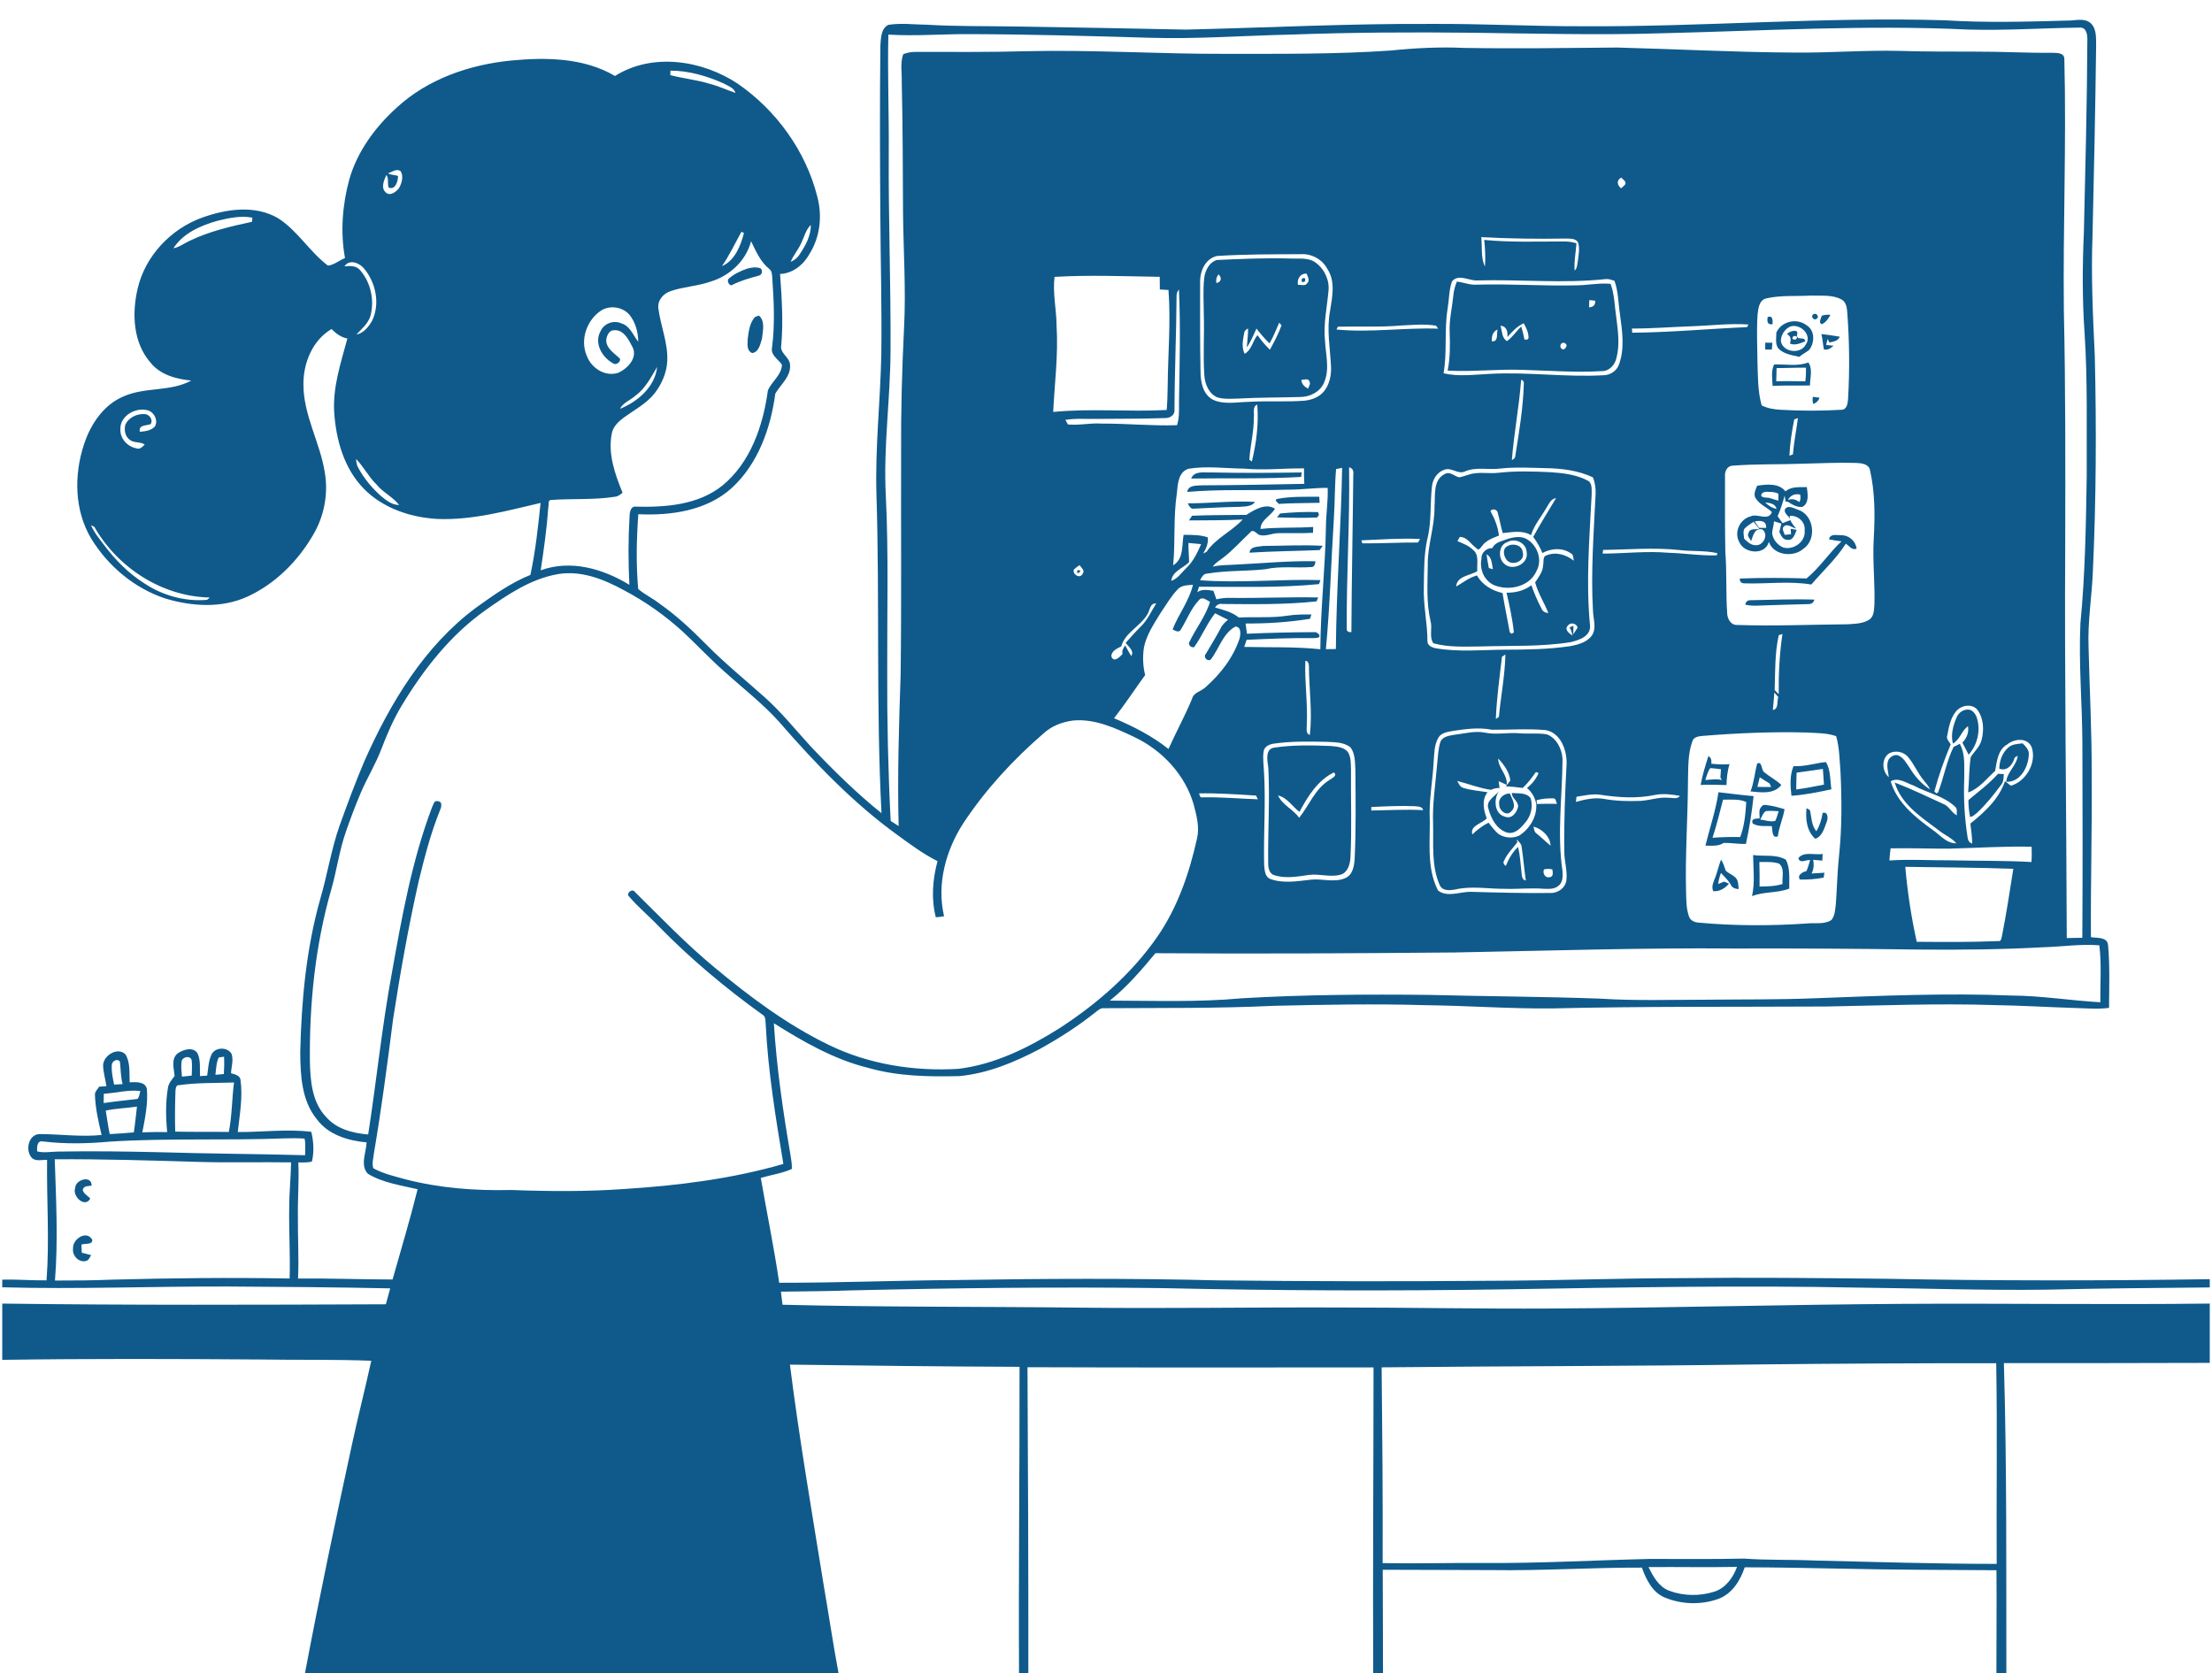 <svg width="349" height="264" viewBox="0 0 349 264" fill="none" xmlns="http://www.w3.org/2000/svg">
<g clip-path="url(#clip0_1320_267831)">
<path d="M249.643 4.14C268.707 4.259 287.747 2.626 306.811 3.198C313.27 3.606 319.743 3.426 326.206 3.245C327.393 3.273 328.804 2.786 329.818 3.62C330.828 4.514 330.692 5.977 330.719 7.198C330.593 17.174 330.382 27.15 330.151 37.122C329.903 43.476 330.212 49.83 330.508 56.176C330.777 67.52 330.722 78.873 330.202 90.21C330.039 94.175 329.369 98.114 329.525 102.094C329.682 108.791 330.049 115.485 330.015 122.185C330.093 130.75 329.838 139.311 329.899 147.872C330.821 148.048 332.413 147.79 332.597 149.059C332.903 152.368 332.767 155.712 332.756 159.035C330.879 159.276 328.991 159.086 327.11 159.041C322.951 158.916 318.798 158.654 314.638 158.592C305.791 158.307 296.944 158.657 288.101 158.817C273.7 158.899 259.295 158.773 244.901 159.12C238.207 159.188 231.524 158.678 224.834 158.606C216.895 158.371 208.95 158.528 201.011 158.708C192.055 159.137 183.086 159.024 174.127 159.086C173.62 159.041 173.25 159.419 172.879 159.694C170.131 161.892 167.158 163.803 164.08 165.504C160.114 167.599 155.859 169.375 151.352 169.8C146.546 169.915 141.652 169.837 136.992 168.504C131.604 167.174 126.757 164.388 122.098 161.46C122.533 168.47 123.55 175.425 124.737 182.344C124.853 183.038 124.962 183.742 124.934 184.452C123.377 185.153 121.659 185.381 120.033 185.864C120.989 191.381 122.128 196.867 122.938 202.408C132.274 202.421 141.604 202.034 150.941 201.976C164.689 201.751 178.443 201.687 192.191 202.03C206.48 202.187 220.769 202.221 235.054 202.095C245.153 202.075 255.241 201.694 265.34 201.677C276.094 201.551 286.849 201.66 297.604 201.779C314.617 202.105 331.634 202.098 348.647 201.843V203.146C340.035 203.228 331.423 203.285 322.814 203.5C312.94 203.626 303.07 203.275 293.196 203.173C274.717 202.796 256.231 203.139 237.752 203.442C219.616 203.724 201.477 203.66 183.345 203.251C167.025 203.047 150.699 203.228 134.383 203.609C130.659 203.748 126.934 203.751 123.21 203.813C123.292 204.496 123.377 205.183 123.462 205.874C139.108 206.265 154.757 206.153 170.403 206.333C184.018 206.493 197.633 206.258 211.249 206.309C222.347 206.313 233.446 206.537 244.547 206.472C263.033 206.374 281.513 205.85 300.002 205.738C316.216 205.636 332.433 205.887 348.647 205.69V215.05C337.818 215.088 326.991 215.088 316.165 215.084C316.641 231.387 316.529 247.696 316.553 264.002H314.985C314.978 258.59 315.043 253.179 314.995 247.767C306.709 247.713 298.42 247.706 290.135 247.512C285.183 247.407 280.227 247.315 275.275 247.305C274.574 249.397 273.302 251.471 271.142 252.281C268.428 253.271 265.295 253.179 262.632 252.063C260.69 251.233 259.724 249.23 259.051 247.356C251.16 247.325 243.275 247.869 235.381 247.744C229.64 247.74 223.902 247.706 218.16 247.693C218.201 253.128 218.174 258.566 218.204 264.002H216.66C216.585 247.924 216.708 231.843 216.711 215.765C198.511 215.758 180.314 215.809 162.114 215.734C162.202 231.822 162.264 247.914 162.247 264.002H160.777C160.696 247.893 160.883 231.781 160.859 215.673C148.784 215.625 136.706 215.489 124.632 215.326C126.104 227.043 128.118 238.686 129.995 250.346C130.781 254.893 131.451 259.464 132.298 264.002H48.12C50.385 251.961 52.929 239.972 55.517 227.996C56.473 223.554 57.606 219.152 58.582 214.714C52.786 214.486 46.98 214.612 41.178 214.516C27.573 214.418 13.964 214.37 0.355 214.571V205.693C20.529 205.959 40.702 205.884 60.878 205.802C61.106 204.966 61.33 204.126 61.565 203.292C53.069 203.115 44.569 203.044 36.072 203C24.165 202.952 12.26 203.455 0.355 203.122V201.921C2.682 201.847 5.012 202.061 7.342 202.027C7.825 195.697 7.345 189.35 7.43 183.014C6.661 182.987 5.77 183.272 5.104 182.782C3.862 181.609 4.485 178.789 6.461 178.949C9.648 178.97 12.831 179.415 16.025 179.089C15.552 177.024 15.052 174.939 14.984 172.813C14.91 172.266 15.399 171.891 15.648 171.466C15.93 171.446 16.498 171.409 16.784 171.388C16.634 170.279 16.284 169.198 16.267 168.072C16.341 166.507 18.573 165.15 19.794 166.364C20.59 167.674 20.379 169.307 20.46 170.776C21.423 170.735 22.92 170.616 23.175 171.844C23.362 174.133 22.896 176.429 22.457 178.67C23.763 178.619 25.069 178.616 26.379 178.629C26.151 176.34 26.113 174.014 26.481 171.742C26.562 170.966 27.096 170.375 27.549 169.79C27.447 168.609 26.94 167.068 28.049 166.201C28.909 165.609 30.433 165.13 31.144 166.167C31.695 167.286 31.501 168.585 31.555 169.796C31.838 169.776 32.402 169.742 32.685 169.725C32.865 168.616 32.879 167.446 33.358 166.415C33.923 165.205 35.865 165.15 36.528 166.276C36.879 167.262 36.501 168.327 36.447 169.341C37.076 169.548 37.929 169.674 37.957 170.5C38.321 173.198 37.81 175.936 37.514 178.623C41.378 178.65 45.263 178.119 49.113 178.589C49.484 180.116 49.579 181.742 49.215 183.279C48.518 183.48 47.783 183.408 47.069 183.422C47.201 186.245 46.96 189.068 47.001 191.891C46.97 195.173 47.174 198.459 47.025 201.745C51.997 201.687 56.967 201.887 61.936 201.891C63.276 197.149 64.701 192.432 65.888 187.65C63.239 187.024 60.415 186.643 58.051 185.218C56.776 183.918 57.779 181.84 57.841 180.259C54.919 179.993 51.786 179.065 49.977 176.592C47.575 173.647 47.399 169.667 47.371 166.038C47.562 157.899 48.303 149.712 50.528 141.851C51.64 138.055 52.242 134.124 53.541 130.382C54.779 126.933 56.048 123.495 57.483 120.124C61.545 110.951 66.932 101.961 75.102 95.886C77.816 93.941 80.571 91.968 83.687 90.713C84.483 86.972 84.898 83.162 85.289 79.359C79.963 80.598 74.585 82.097 69.065 81.89C64.796 81.659 60.385 80.193 57.358 77.067C54.263 73.883 53.011 69.367 52.728 65.04C52.487 61.044 53.786 57.214 54.81 53.414C53.807 53.234 53.011 52.622 52.31 51.918C49.327 53.663 47.858 57.248 47.875 60.598C47.844 65.465 50.484 69.781 51.239 74.506C51.831 77.897 51.154 81.462 49.395 84.417C46.984 88.563 43.409 92.145 39.014 94.152C34.953 96.002 30.253 95.696 26.069 94.434C21.209 92.818 17.049 89.339 14.389 84.982C11.733 80.55 11.651 74.945 13.25 70.132C14.284 66.941 16.352 63.843 19.549 62.526C22.933 61.037 26.899 61.84 30.181 60.047C27.831 59.822 25.307 59.156 23.76 57.237C20.988 54.071 20.794 49.472 21.715 45.551C22.906 40.388 26.957 36.112 31.906 34.333C35.708 32.969 40.242 32.299 43.892 34.442C46.967 36.411 48.844 39.731 51.745 41.911C52.718 41.806 53.528 41.075 54.432 40.718C53.684 36.612 54.018 32.34 55.106 28.327C56.364 23.905 59.191 20.065 62.565 17.007C67.473 12.466 74.072 10.198 80.636 9.551C86.15 9.024 92.122 9.096 97.03 11.987C102.945 8.262 110.836 9.494 116.441 13.232C122.506 17.442 127.132 23.834 128.945 31.014C129.751 34.02 129.41 37.35 127.751 40.013C126.805 41.748 125.118 43.149 123.074 43.228C123.346 46.966 123.591 50.727 123.264 54.472C122.996 55.744 124.574 56.326 124.649 57.527C124.819 59.408 123.173 60.642 122.326 62.105C121.591 67.591 119.591 73.227 115.411 77.04C111.452 80.601 105.84 81.376 100.71 81.138C100.428 85.057 100.34 89.022 100.693 92.934C101.734 93.839 103.03 94.417 104.112 95.288C106.816 97.182 109.22 99.454 111.537 101.801C114.424 104.713 117.605 107.301 120.659 110.029C123.295 112.386 125.509 115.151 127.89 117.757C131.417 121.478 135.077 125.097 139.08 128.311C138.206 111.532 138.808 94.73 138.281 77.945C138.063 70.571 138.907 63.227 139.05 55.863C139.145 48.489 138.934 41.112 138.893 33.738C138.835 24.891 138.801 16.041 138.903 7.194C138.995 6.062 138.972 4.494 140.162 3.922C142.189 3.592 144.254 3.888 146.294 3.902C150.818 4.174 155.349 4.099 159.876 4.177C168.95 4.303 178.025 4.487 187.096 4.671C200.018 4.365 212.932 3.701 225.857 3.773C233.789 3.725 241.711 4.16 249.643 4.14ZM261.925 5.256C252.054 5.558 242.184 5.29 232.316 5.167C222.779 5.058 213.239 5.109 203.708 5.456C196.249 5.616 188.797 6.188 181.335 5.956C171.92 5.681 162.502 5.412 153.083 5.385C148.774 5.354 144.468 5.722 140.162 5.463C140.016 11.708 140.274 17.956 140.223 24.204C140.162 34.531 140.56 44.853 140.505 55.18C140.495 62.891 139.342 70.564 139.764 78.278C140.21 87.468 139.951 96.669 139.982 105.866C139.948 113.757 140.125 121.651 140.526 129.532C140.941 129.801 141.359 130.073 141.784 130.345C141.577 122.396 141.829 114.447 142.097 106.509C142.247 94.954 142.135 83.397 142.172 71.843C142.131 65.139 142.305 58.435 142.638 51.738C142.948 45.745 142.546 39.755 142.478 33.762C142.431 26.837 142.444 19.908 142.274 12.98C142.322 11.504 141.999 9.97 142.509 8.545C143.169 8.3 143.859 8.164 144.563 8.191C150.349 8.184 156.134 8.249 161.92 8.079C172.467 7.83 183.005 8.538 193.552 8.497C202.178 8.487 210.817 8.569 219.429 7.973C223.262 7.579 227.119 7.385 230.973 7.558C239.024 7.698 247.078 7.572 255.129 7.501C264.421 7.735 273.703 8.245 282.999 8.293C288.557 8.368 294.104 7.892 299.662 8.031C303.628 8.154 307.597 8.133 311.563 8.147C315.651 8.126 319.736 8.371 323.825 8.33C324.515 8.361 325.658 8.293 325.702 9.259C326.046 22.514 325.478 35.779 325.627 49.037C325.899 61.282 325.869 73.533 325.842 85.784C325.719 106.529 326.029 127.273 326.086 148.018C326.899 147.997 327.716 147.98 328.539 147.97C328.603 137.78 328.586 127.59 328.549 117.399C328.529 111.042 327.944 104.689 328.24 98.332C328.991 90.652 329.107 82.927 329.233 75.217C329.199 67.629 329.389 60.027 328.889 52.449C328.522 47.132 328.552 41.803 328.79 36.483C329.025 26.388 329.284 16.293 329.335 6.198C329.338 5.47 329.182 4.351 328.233 4.354C322.331 4.426 316.434 4.834 310.532 4.664C294.329 3.895 278.122 4.871 261.925 5.256ZM105.785 11.147C105.778 11.324 105.765 11.677 105.755 11.854C107.809 12.395 109.942 12.592 111.975 13.225C113.373 13.582 114.683 14.198 116.043 14.667C115.795 13.813 114.839 13.558 114.152 13.157C111.53 11.983 108.676 11.15 105.785 11.147ZM61.221 27.337C61.698 27.653 62.286 27.578 62.806 27.769C62.796 28.575 62.392 30.041 61.317 29.595C61.092 28.946 61.381 28.204 60.963 27.605C60.596 28.425 60.034 29.64 60.875 30.371C61.568 31.024 62.521 30.241 62.97 29.667C63.392 28.878 63.718 27.82 63.204 27C62.541 26.544 61.854 27.157 61.221 27.337ZM255.782 29.711C255.928 29.578 256.221 29.306 256.363 29.174C256.721 28.674 256.071 28.333 255.796 28.02C255 28.429 255.136 29.238 255.782 29.711ZM34.341 34.833C31.685 35.575 28.909 36.775 27.355 39.177C28.27 39.01 29.021 38.425 29.845 38.034C32.974 36.514 36.379 35.718 39.763 35C39.776 34.837 39.804 34.507 39.821 34.343C37.991 33.996 36.12 34.395 34.341 34.833ZM126.407 38.374C125.948 39.408 125.166 40.262 124.754 41.319C125.312 41.071 125.815 40.7 126.138 40.173C127.084 38.782 127.951 37.207 127.931 35.48C127.121 36.265 126.894 37.398 126.407 38.374ZM113.901 41.993C115.928 41.146 116.877 38.755 117.38 36.752L116.975 36.578C115.965 38.391 115.098 40.289 113.901 41.993ZM233.704 37.418C233.895 38.945 233.589 40.639 234.289 42.047C234.405 40.65 234.316 39.248 234.17 37.857C238.309 38.258 242.466 38.102 246.619 38.102C247.33 38.078 248.044 38.177 248.728 38.384C248.632 39.823 248.323 41.255 248.439 42.704C248.864 42.316 248.836 41.707 248.945 41.19C249.054 40.282 249.248 39.343 249.034 38.442C248.785 37.544 247.683 37.67 246.969 37.643C242.544 37.714 238.119 37.66 233.704 37.418ZM118.499 38.061C117.713 41.153 115.111 43.534 112.105 44.438C110.071 45.153 107.87 45.228 105.836 45.928C104.673 46.279 103.68 47.428 103.88 48.694C104.234 51.435 105.384 54.061 105.282 56.863C105.221 58.788 104.397 60.625 103.231 62.132C101.935 63.71 100.102 64.68 98.469 65.853C97.591 66.499 96.7 67.319 96.517 68.448C95.901 71.645 97.03 74.826 98.228 77.747C97.864 78.04 97.493 78.356 97.003 78.387C93.66 78.91 90.262 78.642 86.901 78.894C86.405 78.931 86.632 79.652 86.517 79.975C86.279 83.332 85.813 86.665 85.309 89.992C90.017 88.261 95.183 89.744 99.299 92.284C99.115 88.642 99.115 84.992 99.336 81.353C99.353 80.761 99.547 79.815 100.346 79.945C105.044 80.06 110.176 79.676 113.986 76.611C118.438 72.951 120.394 67.159 121.152 61.622C121.734 60.19 123.309 59.224 123.373 57.554C122.795 56.676 121.533 56.03 121.812 54.802C122.281 51.18 122.098 47.513 121.849 43.881C121.798 43.357 121.826 42.728 121.329 42.401C119.955 41.275 119.264 39.612 118.499 38.061ZM192.015 40.388C190.137 40.806 189.277 42.867 189.351 44.632C189.351 49.268 189.321 53.908 189.413 58.547C189.413 60.203 189.746 62.186 191.345 63.06C193.093 63.88 195.083 63.448 196.94 63.411C199.895 63.227 202.861 63.448 205.817 63.227C206.987 63.098 208.194 62.649 208.936 61.69C209.766 60.622 210.062 59.217 210.007 57.887C209.865 54.949 209.293 51.989 209.848 49.061C210.201 46.864 210.742 44.384 209.402 42.398C208.579 40.853 206.848 39.976 205.116 40.112C200.746 40.122 196.375 40.115 192.015 40.388ZM54.347 42.03C55.198 41.945 56.181 41.881 56.796 42.605C58.504 44.554 59.123 47.394 58.436 49.887C58.058 51.085 57.058 51.898 56.235 52.785C57.378 52.574 58.14 51.578 58.698 50.632C60.014 47.952 59.3 44.554 57.402 42.33C56.677 41.456 55.082 40.857 54.347 42.03ZM166.382 43.69C166.063 46.268 166.695 48.85 166.702 51.435C166.988 55.969 166.389 60.482 166.168 65.003C172.117 64.418 178.114 65.016 184.076 64.69C184.185 63.441 184.205 62.193 184.232 60.945C184.27 55.884 184.743 50.812 184.358 45.758C183.902 45.731 183.447 45.704 182.994 45.673C182.984 45.01 182.981 44.343 182.977 43.68C177.447 43.595 171.906 43.364 166.382 43.69ZM229.082 44.408C228.599 45.796 228.64 47.296 228.395 48.734C227.847 52.102 228.354 55.533 227.759 58.901C230.146 59.465 232.609 59.101 235.031 58.993C241.058 58.656 247.081 59.561 253.112 59.203C254.132 59.159 255.091 58.486 255.438 57.516C256.357 55.003 255.959 52.272 255.605 49.69C255.316 47.891 255.357 46.027 254.721 44.299C254.289 44.187 253.864 44 253.415 44.03C246.629 44.772 239.799 44.057 232.993 44.251C231.711 44.282 230.085 43.17 229.082 44.408ZM185.634 46.632C185.6 52.656 185.317 58.673 185.307 64.693C185.358 65.571 184.515 66.006 183.743 65.969C180.209 66.098 176.668 66.054 173.131 66.098C171.45 66.142 169.757 65.975 168.09 66.254C168.192 66.435 168.396 66.795 168.498 66.975C170.267 67.149 172.032 66.713 173.807 66.839C177.777 66.819 181.749 67.224 185.705 67.091C186.066 65.982 186.025 64.816 186.015 63.669C186.107 57.68 186.28 51.676 186.008 45.69C185.766 45.962 185.641 46.279 185.634 46.632ZM278.635 47.092C277.509 47.401 277.414 48.731 277.298 49.69C277.145 52.081 277.251 54.479 277.281 56.87C277.36 59.244 277.302 61.666 277.948 63.972C278.877 64.431 279.907 64.608 280.938 64.659C284.128 64.846 287.332 64.85 290.523 64.659C291.4 64.662 291.54 63.622 291.577 62.955C291.849 58.442 291.791 53.908 291.461 49.398C291.404 48.622 291.315 47.653 290.533 47.248C289.07 46.459 287.325 46.707 285.727 46.639C283.363 46.775 280.955 46.554 278.635 47.092ZM94.864 48.983C92.585 50.469 91.476 53.615 92.581 56.149C93.302 58.088 95.486 59.51 97.547 58.819C99.023 58.166 100.68 56.425 99.778 54.731C99.18 53.608 98.432 52.023 96.932 52.105C96.061 52.068 95.646 53.088 95.646 53.823C95.772 55.091 96.976 55.772 97.802 56.584C98.006 57.136 97.122 57.71 96.687 57.302C94.979 56.37 93.707 54.136 94.745 52.272C95.279 51.037 96.806 50.469 98.027 51.02C99.418 51.428 99.88 52.898 100.7 53.925C100.693 52.428 100.275 50.901 99.35 49.711C98.282 48.435 96.278 48.112 94.864 48.983ZM211.089 51.551C211.035 51.663 210.922 51.884 210.864 51.993C216.211 52.52 221.558 51.67 226.908 51.86C226.827 51.745 226.66 51.51 226.578 51.394C224.786 51.081 222.953 51.279 221.15 51.357C217.803 51.653 214.439 51.465 211.089 51.551ZM267.013 51.479C263.836 51.581 260.663 51.85 257.486 51.84C257.496 52.003 257.513 52.333 257.523 52.499C263.574 52.449 269.605 51.88 275.645 51.615C275.7 51.513 275.809 51.309 275.863 51.204C272.911 50.996 269.958 51.377 267.013 51.479ZM103.68 57.891C102.71 59.55 101.795 61.333 100.197 62.486C99.411 63.166 98.306 63.537 97.816 64.51C100.602 63.391 103.36 61.044 103.68 57.891ZM239.997 59.928C239.687 64.166 238.871 68.346 238.534 72.581C238.898 72.465 239.082 72.217 239.092 71.839C239.687 68.098 240.316 64.35 240.422 60.557C240.466 60.224 240.323 60.016 239.997 59.928ZM197.827 65.713C197.868 68.013 197.266 70.264 197.113 72.543L197.518 72.809C198.222 69.89 198.62 66.833 198.361 63.839C197.582 64.173 197.909 65.064 197.827 65.713ZM18.994 67.751C18.93 69.197 20.113 70.486 21.505 70.734C22.073 70.979 22.474 70.489 22.838 70.145C22.134 69.656 21.171 69.941 20.491 69.411C19.753 68.9 19.573 67.911 19.753 67.081C20.243 65.887 21.593 65.261 22.831 65.336C23.573 65.377 24.226 66.254 23.756 66.935C23.062 67.186 21.821 67.013 22.066 68.128C22.909 68.06 23.838 67.952 24.443 67.288C24.974 66.373 24.379 65.129 23.433 64.778C21.518 64.145 18.892 65.584 18.994 67.751ZM283.087 66.183C282.713 68.067 282.407 69.979 282.329 71.904C282.465 71.853 282.74 71.751 282.877 71.7C283.033 69.775 283.421 67.884 283.666 65.969C283.519 66.023 283.23 66.129 283.087 66.183ZM56.181 72.424C56.208 72.921 56.276 73.434 56.555 73.866C57.473 75.55 58.718 77.047 60.16 78.308C60.966 78.985 61.874 79.693 62.983 79.683C61.966 78.394 60.409 77.696 59.375 76.417C58.14 75.22 57.381 73.642 56.181 72.424ZM273.333 73.482C272.455 73.523 272.081 74.465 272.166 75.23C272.169 79.21 272.142 83.189 272.217 87.169C272.469 90.339 272.285 93.526 272.503 96.699C272.509 97.621 273.081 98.689 274.142 98.614C279.928 98.808 285.723 98.553 291.512 98.505C292.676 98.424 293.951 98.42 294.961 97.75C295.727 97.189 295.665 96.141 295.74 95.294C295.832 91.89 295.434 88.485 295.628 85.081C295.835 81.455 295.849 77.764 295.046 74.207C294.869 73.196 293.696 73.084 292.873 73.047C290.036 72.958 287.203 73.105 284.37 73.169C280.693 73.309 276.999 73.19 273.333 73.482ZM187.484 73.972C185.872 74.53 185.831 76.411 185.681 77.826C185.11 81.594 185.457 85.417 185.096 89.203C186.79 88.193 186.45 86.05 186.743 84.387C188.018 84.414 189.324 84.363 190.549 84.788C190.685 85.72 190.297 86.567 189.828 87.342C189.96 87.274 190.229 87.142 190.362 87.074C191.814 84.91 194.334 83.866 196.066 81.975C193.242 82.121 190.416 82.094 187.589 82.118C187.712 81.934 187.953 81.567 188.076 81.38C190.923 81.254 193.783 81.274 196.637 81.244C197.923 80.441 199.684 79.326 201.157 80.268C200.525 81.414 198.875 82.046 198.885 83.465C201.644 83.159 204.422 83.342 207.188 83.145C207.181 83.376 207.167 83.839 207.161 84.07C205.344 84.179 203.525 84.091 201.708 84.128C200.681 84.125 199.678 84.716 198.654 84.397C198.212 84.172 197.719 83.407 197.256 84.006C195.797 85.37 194.47 86.893 192.861 88.094C192.331 88.506 191.722 88.846 191.338 89.414C192.61 89.104 193.923 89.179 195.219 89.074C199.324 88.876 203.422 88.468 207.538 88.56C207.538 88.965 207.365 89.526 206.858 89.478C204.467 89.652 202.031 89.284 199.674 89.815C196.623 90.159 193.525 89.985 190.494 90.509C189.858 90.495 189.603 91.094 189.338 91.556C195.657 92.04 202.001 91.346 208.331 91.533C208.276 91.693 208.164 92.009 208.106 92.169C201.82 92.781 195.48 92.584 189.174 92.58C189.086 92.869 188.998 93.159 188.906 93.451C189.647 92.893 190.6 93.108 191.447 93.22C191.6 93.669 191.763 94.118 191.919 94.57C192.671 94.383 193.443 94.308 194.219 94.342C198.804 94.397 203.392 94.182 207.977 94.271C207.912 94.427 207.783 94.733 207.718 94.89C202.786 95.42 197.817 95.342 192.865 95.301C192.351 95.199 191.967 95.448 191.698 95.856C193.001 96.23 194.378 96.563 195.457 97.437C198.014 97.311 200.596 97.533 203.14 97.148C204.385 96.951 205.647 96.941 206.905 96.961C206.851 97.131 206.746 97.471 206.691 97.641C203.337 98.182 199.923 98.407 196.528 98.379C196.589 98.917 196.657 99.458 196.736 99.999C200.365 99.835 203.997 99.757 207.63 99.747C207.752 99.832 207.99 100.002 208.113 100.09C208.446 100.743 207.565 100.655 207.167 100.689C203.674 100.641 200.178 100.805 196.688 100.954C196.559 101.328 196.426 101.696 196.307 102.077C200.31 102.175 204.324 102.022 208.317 102.444C208.354 95.975 209.106 89.536 209.201 83.067C209.218 81.033 209.555 79.013 209.477 76.979C207.337 76.972 205.212 77.285 203.072 77.264C197.821 77.441 192.555 77.162 187.311 77.621C187.508 76.451 188.926 76.645 189.811 76.577C195.137 76.564 200.463 76.448 205.79 76.346C205.746 75.533 205.725 74.72 205.746 73.907C202.593 73.877 199.44 74.237 196.293 73.945C193.361 73.921 190.392 73.486 187.484 73.972ZM210.803 74.013C210.582 76.56 210.62 79.125 210.46 81.676C210.014 88.594 209.848 95.529 209.191 102.43C209.715 102.424 210.239 102.417 210.769 102.41C210.844 92.873 211.582 83.356 211.756 73.822C211.518 73.87 211.041 73.965 210.803 74.013ZM212.854 73.744C212.984 82.186 212.432 90.621 212.484 99.06C212.426 99.567 212.671 99.791 213.218 99.737C213.256 91.444 213.439 83.152 213.514 74.86C213.592 74.346 213.426 73.853 212.854 73.744ZM231.112 74.397C230.017 74.904 228.997 73.683 227.902 74.115C226.84 74.448 226.126 75.489 225.953 76.553C225.592 79.397 225.908 82.315 225.184 85.111C224.643 87.563 224.691 90.091 224.647 92.587C224.534 95.458 225.218 98.278 225.215 101.145C225.174 101.866 225.956 102.182 226.544 102.291C230.136 102.91 233.793 102.543 237.415 102.515C240.843 102.509 244.289 102.461 247.69 101.964C248.966 101.73 250.391 101.369 251.18 100.247C251.945 99.07 251.353 97.624 251.33 96.335C250.983 90.213 251.455 84.081 251.748 77.965C251.785 77.06 251.666 76.152 251.313 75.315C249.003 74.237 246.415 73.907 243.891 73.87C241.503 73.809 239.105 73.672 236.724 73.931C234.854 74.183 232.901 73.618 231.112 74.397ZM14.362 82.876C14.852 84.04 15.678 85.006 16.43 86.006C18.165 88.322 20.226 90.421 22.678 91.982C25.576 93.954 29.171 94.951 32.668 94.648C32.776 94.556 32.994 94.373 33.103 94.281C25.61 94.145 18.542 89.584 14.879 83.121C14.75 83.06 14.491 82.938 14.362 82.876ZM214.79 85.261C214.83 85.38 214.905 85.618 214.946 85.737C217.871 85.767 220.796 85.581 223.725 85.604C223.806 85.465 223.966 85.183 224.048 85.043C220.96 84.897 217.875 85.132 214.79 85.261ZM187.511 85.672C187.484 86.683 187.607 87.693 187.603 88.706C186.644 89.676 184.984 90.111 184.797 91.655C185.828 91.305 186.433 90.332 187.185 89.614C188.277 88.591 188.913 87.206 189.511 85.859C188.841 85.784 188.178 85.73 187.511 85.672ZM252.928 86.771L252.864 87.353C256.319 87.342 259.778 86.917 263.234 87.22C265.785 87.295 268.322 87.71 270.877 87.625C270.897 87.54 270.938 87.37 270.958 87.284C268.996 86.835 266.955 87.033 264.969 86.791C260.962 86.359 256.938 86.723 252.928 86.771ZM169.447 89.842C169.11 90.597 170.42 91.414 170.804 90.546C171.253 90.04 170.583 89.567 170.325 89.172C170.025 89.386 169.719 89.591 169.447 89.842ZM76.544 96.322C71.044 100.226 66.823 105.634 63.364 111.366C62.072 113.502 61.089 115.804 60.194 118.134C59.273 120.59 57.868 122.825 56.858 125.243C56.024 127.205 55.286 129.205 54.582 131.215C53.538 134.175 53.137 137.307 52.276 140.321C49.745 149.106 48.807 158.29 48.892 167.415C48.956 170.47 49.205 173.878 51.426 176.218C53.072 178.143 55.657 178.813 58.089 179.01C59.409 170.517 60.262 161.956 61.83 153.501C63.402 144.702 64.977 135.834 68.143 127.437C68.361 127.063 68.459 126.219 69.079 126.43C69.905 126.457 69.616 127.454 69.395 127.916C67.963 131.467 67.007 135.188 66.092 138.902C64.446 146.185 63.136 153.545 62.004 160.926C61.106 167.96 60.184 174.99 58.994 181.98C58.922 182.748 58.643 183.578 58.898 184.337C60.47 185.208 62.249 185.605 63.97 186.085C69.405 187.486 75.041 187.908 80.639 187.769C86.639 187.993 92.649 188.041 98.639 187.602C107.05 187.065 115.482 186.007 123.598 183.66C122.38 176.368 121.183 169.051 120.812 161.657C120.741 161.103 120.863 160.388 120.275 160.089C114.455 155.905 108.938 151.287 103.925 146.154C102.418 144.559 100.704 143.161 99.278 141.491C98.68 140.97 99.796 140.079 100.2 140.77C104.292 144.81 108.285 148.977 112.727 152.647C118.315 157.3 124.207 161.705 130.778 164.885C137.087 167.956 144.22 169.065 151.192 168.657C156.992 167.953 162.332 165.29 167.216 162.208C173.107 158.375 178.528 153.664 182.556 147.865C185.777 143.236 187.634 137.817 188.851 132.352C189.29 130.556 188.8 128.719 188.345 126.984C187.004 122.263 183.379 118.399 178.994 116.311C175.998 114.889 172.79 113.396 169.396 113.685C167.655 113.886 165.94 114.529 164.644 115.729C159.835 119.882 155.485 124.603 151.978 129.909C149.216 134.195 147.764 139.521 148.951 144.572C148.519 144.657 148.084 144.708 147.648 144.732C146.9 141.831 147.145 138.749 147.917 135.879C145.696 134.766 143.696 133.287 141.696 131.828C134.635 126.739 128.584 120.42 122.9 113.869C120.275 110.951 117.145 108.553 114.248 105.927C112.016 103.961 109.993 101.781 107.823 99.754C104.993 97.158 101.826 94.92 98.428 93.124C95.289 91.417 91.741 89.985 88.095 90.58C83.775 91.305 80.051 93.842 76.544 96.322ZM185.814 92.989C184.743 94.111 183.964 95.471 183.093 96.75C182.059 98.454 180.892 100.158 180.488 102.145C180.267 103.597 180.318 105.09 180.675 106.519C179.028 108.781 177.501 111.128 175.77 113.328C178.801 114.614 181.773 116.121 184.358 118.182C185.552 115.532 186.947 112.978 188.066 110.294C188.297 109.277 189.44 109.121 190.123 108.509C192.515 106.41 194.566 103.801 195.576 100.757C195.746 100.111 195.882 98.862 194.895 98.876C192.94 99.968 192.344 102.335 191.062 104.036C190.532 104.502 189.787 103.672 190.249 103.186C191.028 101.828 191.872 100.509 192.596 99.124C192.848 98.577 193.297 98.175 193.746 97.791C193.069 97.444 192.378 97.124 191.712 96.764C190.409 98.42 189.627 100.417 188.402 102.124C187.919 102.169 187.644 101.951 187.572 101.478C188.589 99.257 190.205 97.311 190.913 94.954C190.372 94.73 189.725 94.056 189.188 94.669C187.919 96.002 187.27 97.778 186.314 99.328C186.015 99.913 185.402 99.522 185.008 99.305C185.947 96.907 187.63 94.808 188.219 92.278C187.389 92.339 186.426 92.322 185.814 92.989ZM181.083 96.846C180.008 98.794 177.528 99.767 176.903 101.992C176.256 102.335 175.43 102.665 175.331 103.502C175.654 104.665 176.644 103.709 177.114 103.196C176.964 102.675 177.256 102.237 177.532 101.845C177.831 102.403 178.144 102.968 178.474 103.515C179.025 102.713 178.035 102.022 177.597 101.451C178.372 100.57 179.147 99.689 179.984 98.866C181.049 97.835 181.644 96.454 182.423 95.22C181.447 95.138 181.447 96.22 181.083 96.846ZM280.645 100.226C280.006 103.063 280.094 105.995 279.999 108.883C280.21 109.097 280.424 109.315 280.638 109.536C280.604 106.355 280.761 103.182 281.227 100.036C281.081 100.084 280.792 100.179 280.645 100.226ZM236.976 103.624C236.595 106.89 236.139 110.158 236.007 113.447C236.126 113.366 236.367 113.202 236.486 113.121C236.803 109.838 237.442 106.57 237.517 103.271C237.381 103.359 237.112 103.536 236.976 103.624ZM205.95 104.281C205.82 107.641 206.351 110.995 206.178 114.359C206.218 114.927 205.943 115.743 206.661 115.968C207.082 112.352 206.538 108.747 206.514 105.128C206.514 104.777 206.388 104.243 205.95 104.281ZM279.941 109.277C279.9 110.196 279.802 111.111 279.707 112.025C280.659 111.9 280.329 110.641 280.57 109.981C280.356 109.747 280.145 109.512 279.941 109.277ZM308.583 112.284C307.743 113.335 307.478 114.695 307.243 115.988C306.998 116.566 307.515 117.002 307.777 117.447C306.76 119.869 305.876 122.355 305.196 124.889C305.274 124.964 305.437 125.114 305.516 125.185C305.58 125.151 305.709 125.086 305.774 125.052C306.692 122.685 307.107 120.138 308.23 117.852C308.553 117.692 308.879 117.532 309.206 117.372C310.134 119.049 309.869 121.008 309.91 122.848C309.784 125.978 309.958 129.117 310.451 132.209C310.505 132.63 310.73 132.984 311.168 133.103C311.145 132.045 311.015 130.998 310.876 129.954C313.124 128.144 315.389 126.083 316.335 123.267C316.645 123.501 316.957 123.739 317.274 123.981C319.685 123.277 321.348 120.352 320.566 117.947C319.94 116.331 317.832 116.529 316.699 117.461C315.206 118.287 315.06 120.151 314.784 121.644C313.44 122.848 312.281 124.43 310.529 125.042C310.689 123.185 310.655 121.308 310.93 119.464C311.502 118.563 312.383 117.835 312.645 116.757C313.066 115.161 312.978 113.284 311.937 111.937C311.026 110.961 309.356 111.301 308.583 112.284ZM229.163 115.345C228.371 115.491 227.402 115.624 226.949 116.386C226.228 117.6 226.31 119.073 226.177 120.433C226.044 123.056 225.555 125.654 225.561 128.287C225.745 132.355 224.946 136.763 226.891 140.521C228.364 141.634 230.31 140.715 231.976 140.719C236.173 140.838 240.374 140.95 244.575 140.906C245.775 140.964 246.993 140.12 247.139 138.889C247.323 137.389 246.806 135.916 246.813 134.416C246.741 129.76 246.922 125.1 247.173 120.45C247.207 118.321 246.224 115.627 243.867 115.202C241.058 114.957 238.228 115.165 235.415 115.148C233.337 114.743 231.228 115.025 229.163 115.345ZM268.669 116.117C268.013 116.161 267.169 116.284 266.989 117.046C266.292 119.008 266.374 121.131 266.322 123.185C266.295 129.079 265.86 134.967 266.023 140.858C266.057 142.12 266.05 143.419 266.489 144.623C266.707 145.263 267.394 145.552 268.03 145.583C273.69 146.103 279.383 146.103 285.053 145.719C286.346 145.572 287.819 145.923 288.961 145.161C289.54 144.436 289.546 143.464 289.655 142.589C289.839 140.079 289.887 137.559 290.152 135.056C290.621 130.658 290.597 126.222 290.387 121.808C290.234 119.916 290.23 117.991 289.696 116.155C288.2 115.631 286.594 115.682 285.036 115.583C279.574 115.444 274.111 115.672 268.669 116.117ZM200.899 117.352C200.269 117.461 199.565 117.767 199.389 118.444C199.188 119.573 199.385 120.719 199.433 121.855C199.718 126.729 199.338 131.61 199.453 136.484C199.525 137.256 199.548 138.314 200.382 138.678C202.446 139.45 204.671 139.042 206.797 138.807C208.609 138.596 210.524 139.324 212.262 138.552C213.47 138.035 213.664 136.583 213.735 135.433C213.946 130.79 213.888 126.137 213.847 121.491C213.776 120.297 213.83 118.957 213.089 117.944C212.004 117.053 210.497 117.127 209.177 117.053C206.419 116.995 203.633 116.947 200.899 117.352ZM298.097 118.852C296.805 119.644 296.914 121.716 298.009 122.637C297.924 121.709 297.539 120.726 297.988 119.831C298.284 119.406 298.798 119.07 299.339 119.148C300.315 119.427 300.76 120.423 301.315 121.182C302.128 122.522 303.186 123.729 304.526 124.566C304.274 124.022 303.879 123.569 303.505 123.117C302.553 121.974 301.999 120.559 301.033 119.43C300.339 118.604 299.05 118.372 298.097 118.852ZM298.305 123.28C299.288 126.634 302.148 128.937 304.866 130.906C306.073 131.712 307.077 133.09 308.665 133.069C307.883 132.154 306.713 131.719 305.805 130.954C303.104 128.93 299.954 126.892 298.941 123.474C301.529 124.467 304.043 125.678 306.566 126.838C307.515 127.171 307.873 128.222 308.747 128.658C308.672 128.226 308.869 127.692 308.529 127.352C306.716 125.566 304.097 125.137 301.927 123.95C300.781 123.573 299.509 122.59 298.305 123.28ZM189.185 125.185C189.294 125.471 189.304 125.937 189.763 125.811C192.668 125.753 195.559 126.025 198.457 126.12C198.385 125.974 198.242 125.682 198.171 125.535C195.178 125.345 192.185 125.137 189.185 125.185ZM248.734 125.726C248.711 125.927 248.663 126.328 248.639 126.532C250.061 126.144 251.544 125.797 253.023 126.052C254.938 126.403 256.897 126.447 258.843 126.372C260.326 126.28 261.768 125.729 263.272 125.886C263.87 125.855 264.632 126.171 265.057 125.583C263.792 125.355 262.486 125.188 261.21 125.416C258.323 126.042 255.319 125.845 252.421 125.396C251.18 125.239 249.949 125.529 248.734 125.726ZM216.354 127.341C216.354 127.478 216.358 127.753 216.361 127.892C219.089 127.852 221.82 127.685 224.548 127.831C224.388 127.199 223.653 127.273 223.15 127.209C220.885 127.117 218.616 127.233 216.354 127.341ZM298.291 133.862C298.193 134.494 298.142 135.134 298.107 135.773C301.352 135.552 304.601 135.773 307.849 135.753C312.07 135.851 316.294 135.783 320.512 136.018C320.573 135.212 320.573 134.406 320.542 133.603C316.196 133.505 311.855 133.8 307.515 133.909C304.441 133.923 301.366 133.797 298.291 133.862ZM300.607 136.777C300.951 140.749 301.55 144.712 302.417 148.606C306.709 148.64 311.005 148.674 315.294 148.491C315.757 148.576 315.757 148.031 315.852 147.742C316.559 144.208 317.083 140.644 317.655 137.09C311.975 136.875 306.288 136.879 300.607 136.777ZM322.474 149.463C315.893 149.821 309.301 149.895 302.713 149.831C293.08 149.698 283.445 149.633 273.812 149.667C259.074 149.531 244.34 150.021 229.609 150.29C213.841 150.426 198.069 150.518 182.3 150.406C180.093 153.072 177.818 155.715 175.107 157.888C182.035 157.895 188.991 158.164 195.902 157.521C205.759 156.939 215.643 156.878 225.514 156.987C234.476 157.218 243.442 157.249 252.401 157.572C258.054 157.939 263.724 157.739 269.384 157.742C275.06 157.678 280.741 157.746 286.414 157.514C296.73 157.123 307.06 156.671 317.383 157.086C322.073 157.113 326.712 157.882 331.389 158.147C331.341 155.154 331.597 152.137 331.222 149.161C328.301 148.929 325.389 149.372 322.474 149.463ZM28.675 167.371C28.521 168.201 28.641 169.048 28.705 169.885C29.222 169.83 29.736 169.776 30.249 169.721C30.273 168.926 30.328 168.13 30.249 167.341C30.11 166.531 28.902 166.698 28.675 167.371ZM34.511 166.854C34.11 167.708 34.1 168.667 33.994 169.592C34.436 169.548 34.879 169.511 35.321 169.473C35.375 168.562 35.395 167.647 35.348 166.739C35.14 166.769 34.722 166.827 34.511 166.854ZM17.637 168.041C17.563 169.085 17.791 170.123 18.008 171.143C18.454 171.113 18.899 171.085 19.345 171.058C19.025 169.898 19.062 168.691 18.916 167.511C18.494 166.946 17.658 167.443 17.637 168.041ZM28.239 171.228C27.746 171.177 27.715 171.803 27.681 172.143C27.613 174.279 27.583 176.419 27.647 178.558C30.467 178.626 33.283 178.568 36.103 178.612C36.606 176.038 36.596 173.402 36.916 170.806C34.021 170.909 31.11 170.817 28.239 171.228ZM16.375 172.589C16.358 173.072 16.355 173.562 16.352 174.055C18.127 173.779 19.916 173.623 21.698 173.402C21.991 173.051 22.012 172.562 22.144 172.15C20.202 171.929 18.301 172.463 16.375 172.589ZM16.682 175.245C16.899 176.476 17.046 177.721 17.311 178.949C18.58 178.891 19.848 178.796 21.113 178.68C21.324 177.327 21.447 175.963 21.61 174.609C19.974 174.868 18.304 174.881 16.682 175.245ZM17.352 180.136C13.842 180.459 10.294 180.534 6.794 180.112C5.818 179.908 5.828 181.021 5.859 181.677C6.951 181.956 8.076 181.711 9.185 181.708C14.515 181.609 19.845 181.687 25.175 181.81C32.828 182.044 40.487 182.072 48.14 182.282C48.137 181.408 48.246 180.521 48.052 179.663C47.008 179.575 45.96 179.602 44.916 179.623C35.729 179.983 26.528 179.558 17.352 180.136ZM8.638 182.922C8.848 189.296 9.182 195.69 8.672 202.058C11.682 202.064 14.695 202.041 17.705 201.915C27.032 201.673 36.368 201.561 45.698 201.738C45.807 197.996 45.569 194.258 45.63 190.52C45.633 188.146 45.889 185.786 45.926 183.412C41.045 183.34 36.164 183.483 31.287 183.337C23.739 183.106 16.189 182.878 8.638 182.922ZM277.567 215.292C257.71 215.574 237.847 215.547 217.99 215.755C218.096 226.05 218.187 236.346 218.147 246.645C223.439 246.74 228.735 246.591 234.031 246.625C242.775 246.693 251.513 246.189 260.248 245.985C265.22 245.972 270.197 246.046 275.169 245.931C278.853 246.203 282.557 246.067 286.251 246.233C295.842 246.465 305.434 246.764 315.029 246.767C314.971 236.213 315.141 225.659 314.954 215.108C302.492 215.084 290.029 215.166 277.567 215.292ZM260.095 247.271C260.836 248.747 261.697 250.373 263.34 250.992C265.588 251.852 268.152 251.876 270.445 251.162C272.251 250.597 273.438 248.951 274.06 247.24C269.407 247.332 264.751 247.233 260.095 247.271Z" fill="#0F5A8B"/>
<path d="M191.959 41.029C195.772 40.849 199.595 40.685 203.422 40.787C204.813 40.876 206.387 40.549 207.588 41.447C208.983 42.471 209.809 44.24 209.595 45.974C209.36 48.583 208.775 51.185 209.057 53.821C209.166 55.961 209.813 58.222 208.938 60.287C208.347 61.814 206.69 62.647 205.112 62.644C201.823 62.736 198.53 62.712 195.248 62.896C194.197 62.913 193.112 63.011 192.092 62.709C190.752 62.168 190.119 60.637 190.02 59.284C189.782 55.991 190.051 52.688 189.925 49.393C189.915 47.559 189.793 45.716 189.993 43.889C190.139 42.709 190.752 41.42 191.959 41.029ZM204.792 44.957C205.245 44.886 205.921 45.195 206.221 44.716C206.724 44.291 206.323 43.665 206.16 43.182C205.156 43.097 204.585 44.056 204.792 44.957ZM191.912 44.658C192.687 44.542 192.84 43.787 192.245 43.294C191.932 43.685 191.82 44.138 191.912 44.658ZM201.83 50.91C201.337 52.008 200.918 53.141 200.303 54.182C199.544 53.467 198.881 52.665 198.241 51.848C197.762 52.855 197.357 53.903 196.714 54.821C196.792 53.821 196.932 52.828 196.915 51.825C196.5 52.012 196.282 52.331 196.258 52.78C196.065 53.787 195.898 54.869 196.374 55.828C197.486 55.209 197.636 53.807 198.401 52.882C198.983 53.705 199.632 54.477 200.357 55.182C201.037 53.937 201.717 52.675 202.19 51.335C202.102 51.229 201.922 51.015 201.83 50.91ZM205.319 59.926C205.35 60.603 205.823 61.035 206.387 61.321C206.486 60.967 206.84 60.59 206.598 60.212C206.469 59.614 205.7 59.96 205.319 59.926Z" fill="#0F5A8B"/>
<path d="M117.834 42.406C118.528 42.192 119.317 42.09 120.015 42.341C120.368 42.715 120.253 43.392 119.698 43.498C118.307 43.879 116.916 44.263 115.62 44.913C115.117 45.321 114.59 44.307 114.988 43.967C115.8 43.239 116.814 42.77 117.834 42.406Z" fill="#0F5A8B"/>
<path d="M205.434 43.948C205.89 43.764 206.036 43.928 205.869 44.434C205.407 44.615 205.26 44.451 205.434 43.948Z" fill="#0F5A8B"/>
<path d="M229.304 46.621C229.365 45.865 229.572 45.134 229.855 44.434C230.916 44.549 231.926 44.998 233.011 44.917C238.338 44.76 243.661 45.161 248.987 45.019C250.694 44.971 252.395 44.624 254.109 44.787C254.745 46.464 254.732 48.277 255.004 50.029C255.276 52.172 255.592 54.396 255.031 56.518C254.783 57.583 253.898 58.58 252.739 58.559C248.548 58.807 244.354 58.477 240.164 58.358C236.242 58.219 232.324 58.699 228.402 58.474C228.81 56.484 228.793 54.447 228.722 52.43C228.63 50.471 229.113 48.559 229.304 46.621ZM250.752 47.349C250.742 47.634 250.725 48.209 250.715 48.495C251.371 48.464 251.745 48.114 251.677 47.447C251.446 47.423 250.983 47.372 250.752 47.349ZM237.827 53.175C237.909 52.308 237.712 51.495 236.746 51.386C236.994 52.206 236.936 53.338 237.763 53.825C238.65 53.209 239.225 52.246 240.021 51.522C240.212 52.195 240.399 52.876 240.525 53.573C240.841 53.61 241.195 53.648 241.164 53.182C241.137 52.396 240.786 51.685 240.412 51.015C239.348 51.464 238.596 52.352 237.827 53.175ZM235.392 53.855C236.457 53.954 236.096 52.654 236.28 51.995C235.514 52.321 235.31 53.083 235.392 53.855ZM246.337 54.222C245.865 54.773 246.643 55.559 247.021 54.845C247.477 54.396 246.752 53.811 246.337 54.222Z" fill="#0F5A8B"/>
<path d="M286.095 49.601C286.513 49.264 287.125 49.965 286.632 50.288C286.197 50.672 285.605 49.921 286.095 49.601Z" fill="#0F5A8B"/>
<path d="M287.436 49.802C287.878 49.706 288.338 49.591 288.797 49.696C288.457 50.278 288.086 50.89 287.429 51.159C286.838 50.876 287.351 50.227 287.436 49.802Z" fill="#0F5A8B"/>
<path d="M119.107 50.031C119.26 49.969 119.569 49.85 119.722 49.789C120.773 50.633 120.348 52.265 120.219 53.439C119.964 54.286 119.729 55.568 118.681 55.711C117.763 55.347 117.95 54.262 117.971 53.473C118.12 52.286 118.28 50.959 119.107 50.031Z" fill="#0F5A8B"/>
<path d="M279.671 51.152C278.797 51.319 278.793 50.635 278.889 50.02C279.766 49.744 279.667 50.567 279.671 51.152Z" fill="#0F5A8B"/>
<path d="M280.263 52.478C281.083 50.659 283.518 50.138 285.072 51.346C286.378 52.179 286.321 54.067 285.457 55.203C284.964 55.611 284.372 55.88 283.896 56.305C282.8 56.053 281.542 55.893 280.681 55.087C280.008 54.39 280.28 53.346 280.263 52.478ZM282.426 51.536C281.569 51.951 280.97 52.873 280.977 53.829C281.283 55.618 284.12 55.948 284.919 54.352C285.97 52.846 283.994 50.965 282.426 51.536Z" fill="#0F5A8B"/>
<path d="M281.957 52.725C282.331 52.181 283.981 51.824 283.498 52.888C283.586 53.851 284.63 52.967 284.845 53.844C284.062 54.157 283.243 54.569 282.403 54.208C282.63 53.586 282.566 53.051 281.957 52.725ZM282.79 53.463C283.236 53.705 283.484 53.599 283.539 53.143C283.09 52.895 282.838 53.001 282.79 53.463Z" fill="#0F5A8B"/>
<path d="M287.363 52.709C288.333 52.845 289.305 52.957 290.275 53.127C289.996 53.821 289.271 53.903 288.639 54.039C288.567 53.903 288.431 53.627 288.36 53.488C288.299 53.726 288.173 54.199 288.112 54.433C288.407 54.467 288.996 54.529 289.292 54.559C288.85 54.923 288.377 55.314 287.765 55.127C287.598 54.325 287.584 53.502 287.363 52.709Z" fill="#0F5A8B"/>
<path d="M278.514 54.065C278.796 54.068 279.361 54.081 279.643 54.088C279.62 54.357 279.572 54.891 279.551 55.16C279.29 55.156 278.766 55.153 278.504 55.15C278.511 54.785 278.507 54.422 278.514 54.065Z" fill="#0F5A8B"/>
<path d="M285.309 57.19C286.043 58.227 285.581 59.638 285.564 60.822C283.605 60.873 281.632 60.788 279.673 60.89C279.628 59.764 279.407 58.57 279.907 57.513C281.7 57.434 283.594 57.863 285.309 57.19ZM280.299 58.081C280.282 58.775 280.261 59.468 280.251 60.166C281.778 60.115 283.305 60.155 284.836 60.176C284.928 59.458 284.958 58.737 284.938 58.019C283.39 57.989 281.843 58.084 280.299 58.081Z" fill="#0F5A8B"/>
<path d="M286.046 62.615C286.305 62.653 286.815 62.721 287.073 62.755C286.917 63.241 286.563 63.574 286.087 63.748C285.999 63.374 285.92 62.993 286.046 62.615Z" fill="#0F5A8B"/>
<path d="M187.934 75.509C188.468 74.206 190.063 74.611 191.165 74.546C195.903 74.652 200.637 74.621 205.372 74.546C205.352 74.723 205.307 75.077 205.287 75.254C199.508 75.594 193.719 75.417 187.934 75.509Z" fill="#0F5A8B"/>
<path d="M228.035 74.752C228.838 74.371 229.504 75.19 230.263 75.32C230.732 75.218 231.195 75.061 231.657 74.915C233.188 74.374 234.834 74.786 236.416 74.602C239.12 74.292 241.848 74.381 244.562 74.503C246.565 74.636 248.647 74.864 250.453 75.806C251.259 76.184 251.109 77.214 251.13 77.949C250.786 84.847 250.198 91.778 250.865 98.676C251.028 100.387 249.116 101.03 247.783 101.329C243.123 102.078 238.385 101.85 233.685 102.003C231.171 102.02 228.59 102.18 226.147 101.503C225.457 100.499 226.028 99.125 225.702 97.986C225.018 95.095 225.239 92.112 225.266 89.17C225.212 86.068 226.372 83.105 226.328 79.996C226.481 78.207 226.025 75.667 228.035 74.752ZM243.974 80.15C243.161 81.578 242.045 82.853 241.559 84.445C240.202 83.622 238.576 83.979 237.096 84.115C236.776 83.013 236.579 81.881 236.273 80.775C236.072 80.343 235.436 80.221 235.151 80.646C235.831 81.84 236.334 83.129 236.494 84.507C235.494 84.908 234.399 85.292 233.773 86.231C233.6 86.438 233.266 86.966 232.981 86.523C232.079 85.928 231.521 84.711 230.317 84.724C230.226 84.891 230.038 85.221 229.947 85.387C230.8 85.745 231.708 86.075 232.382 86.741C233.433 87.537 232.984 88.993 233.079 90.122C231.936 90.847 229.855 90.87 229.746 92.55C230.817 91.931 231.814 91.119 233.038 90.802C233.875 92.316 235.416 93.193 237.062 93.578C237.395 95.649 237.838 97.704 238.208 99.768L238.484 99.993L238.848 99.802C238.637 97.683 238.174 95.595 237.695 93.523C239.089 93.54 240.494 93.21 241.616 92.34C242.055 93.585 242.569 94.809 243.188 95.979C243.361 96.462 243.79 96.69 244.29 96.737C243.654 95.098 242.667 93.608 242.208 91.897C242.746 91.064 243.433 90.228 243.467 89.19C243.61 88.656 243.324 87.809 244.028 87.619C245.501 87.027 247.11 87.527 248.307 88.472C248.198 88.064 248.297 87.51 247.837 87.306C246.487 86.37 244.746 86.513 243.351 87.261C242.984 86.35 242.494 85.496 241.899 84.717C243.035 82.636 244.3 80.636 245.508 78.602C244.688 78.694 244.371 79.551 243.974 80.15ZM247.32 98.778C246.776 99.367 247.664 100.016 248.106 100.285C248.007 99.833 247.892 99.384 247.633 98.999C247.79 98.938 248.099 98.812 248.256 98.751C248.242 99.197 248.229 99.646 248.218 100.098C248.392 99.829 248.742 99.292 248.919 99.023C248.722 98.316 247.722 98.125 247.32 98.778Z" fill="#0F5A8B"/>
<path d="M277.239 76.642C278.722 76.415 280.65 76.194 281.704 77.53C282.636 76.724 283.929 76.897 285.072 76.857C285.211 77.901 285.49 79.397 284.357 79.989C283.504 80.088 282.708 79.574 282.021 79.136L281.735 79.17C281.698 78.931 281.616 78.452 281.575 78.214C281.262 79.309 280.946 80.408 280.46 81.445C280.735 81.795 280.977 82.173 281.235 82.544C281.548 82.428 282.174 82.193 282.487 82.074C282.358 81.411 281.388 81.074 281.633 80.343C282.126 79.605 283.065 80.244 283.701 80.438C286.208 81.244 286.698 85.112 284.545 86.584C282.956 87.996 279.813 87.659 279.082 85.489C278.534 87.673 275.167 87.377 274.402 85.506C273.558 83.979 274.514 81.891 276.198 81.483C277.286 80.942 278.98 82.306 279.568 80.802C278.694 79.945 277.358 79.523 276.861 78.333C276.742 77.731 277.014 77.176 277.239 76.642ZM277.905 78.299C278.273 78.574 278.776 78.483 279.211 78.581C279.66 78.738 280.116 78.867 280.582 78.996C280.585 78.727 280.592 78.19 280.596 77.925C280.089 77.619 279.477 77.605 278.912 77.612C278.494 77.547 277.745 77.727 277.905 78.299ZM282.085 78.887C282.732 78.659 283.33 78.772 283.878 79.227C284.119 78.864 284.106 78.448 284.024 78.04C283.208 77.86 282.514 78.125 282.085 78.887ZM278.494 79.292C279.004 79.765 279.596 80.166 280.296 80.295C280.116 79.472 279.191 79.34 278.494 79.292ZM282.375 81.397C282.344 82.21 282.895 82.806 283.375 83.397C282.732 83.275 281.939 82.462 281.364 83.163C281.13 83.564 281.5 83.989 281.579 84.394C281.83 84.37 282.334 84.319 282.585 84.295C282.572 84.078 282.545 83.649 282.531 83.435C282.766 83.479 283.238 83.567 283.477 83.612C283.177 84.258 282.939 85.36 281.98 85.173C281.283 85.197 280.987 84.452 280.735 83.935C280.851 83.499 280.946 83.054 281.055 82.615C280.664 82.493 280.279 82.367 279.895 82.258C279.871 82.884 279.64 83.479 279.599 84.105C279.694 85.105 280.422 85.979 281.327 86.38C282.943 86.87 284.912 85.489 284.728 83.737C284.905 82.391 283.687 81.282 282.375 81.397ZM276.854 82.285C277.082 82.618 277.31 82.952 277.541 83.289C277.82 83.292 278.375 83.295 278.654 83.295C278.749 82.132 277.677 82.091 276.854 82.285ZM275.205 83.465C274.98 83.959 275.143 84.503 275.191 85.016C275.681 85.455 276.181 85.996 276.898 86.02C278.147 86.237 279.14 84.367 278.062 83.55C276.841 83.217 276.586 84.564 276.273 85.401C276.109 84.972 275.548 84.533 275.895 84.061C276.082 83.312 277.021 83.602 277.562 83.435C277.262 83.064 276.966 82.697 276.671 82.333C276.167 82.686 275.613 82.993 275.205 83.465Z" fill="#0F5A8B"/>
<path d="M201.419 78.736C203.623 78.308 205.905 78.392 208.143 78.379C208.16 78.62 208.191 79.1 208.208 79.338C206.055 79.399 203.902 79.369 201.752 79.508C201.63 79.379 201.388 79.12 201.266 78.988L201.419 78.736Z" fill="#0F5A8B"/>
<path d="M187.398 79.422C190.943 79.429 194.487 78.987 198.027 79.194C197.48 79.966 196.419 79.902 195.582 79.976C193.201 80.01 190.82 80.143 188.443 80.255C187.858 80.402 187.616 79.817 187.398 79.422Z" fill="#0F5A8B"/>
<path d="M201.477 81.635C201.64 81.428 201.806 81.224 201.977 81.02C203.963 80.829 205.963 80.737 207.959 80.805L208.112 81.241L207.813 81.659C205.704 81.741 203.589 81.704 201.477 81.635Z" fill="#0F5A8B"/>
<path d="M288.578 85.104C288.735 84.155 289.809 84.471 290.496 84.451C291.7 84.43 292.758 85.352 292.928 86.543C292.231 86.934 291.741 86.097 291.224 85.794C289.704 88.175 287.609 90.1 285.782 92.233C282.292 91.644 278.714 92.168 275.194 92.046C274.721 92.039 274.493 91.784 274.5 91.287C278.007 91.151 281.524 91.168 285.031 91.27C287.112 89.566 288.575 87.24 290.544 85.42C289.877 85.332 289.228 85.243 288.578 85.104Z" fill="#0F5A8B"/>
<path d="M237.763 85.078C238.801 84.734 240.08 84.489 241.035 85.162C242.617 86.18 243.372 88.397 242.423 90.098C241.348 92.598 238.049 93.302 235.706 92.322C234.138 91.601 233.399 89.792 233.743 88.139C233.682 87.2 234.556 86.445 235.464 86.489C235.852 85.561 236.93 85.411 237.763 85.078ZM237.828 85.533C236.44 85.969 236.314 88.071 237.318 88.941C238.583 90.19 241.233 88.986 240.872 87.142C240.828 85.673 239.063 84.833 237.828 85.533ZM234.539 87.465C234.638 88.19 234.763 88.911 234.906 89.632C235.066 89.676 235.386 89.768 235.542 89.812C235.362 88.965 235.41 87.928 234.539 87.465Z" fill="#0F5A8B"/>
<path d="M197.141 87.207C197.253 86.145 198.549 86.299 199.324 86.145C202.447 86.122 205.579 85.951 208.695 86.122C208.576 86.288 208.334 86.628 208.212 86.799C204.521 86.945 200.828 86.979 197.141 87.207Z" fill="#0F5A8B"/>
<path d="M237.849 86.174C238.689 85.654 240.175 85.998 240.243 87.14C240.672 88.514 238.716 89.338 237.815 88.467C237.254 87.861 236.944 86.62 237.849 86.174Z" fill="#0F5A8B"/>
<path d="M170.021 89.96C169.542 90.987 171.161 89.929 170.021 89.96V89.96Z" fill="#0F5A8B"/>
<path d="M275.352 95.41C275.454 94.937 275.719 94.706 276.147 94.71C279.522 94.652 282.896 94.502 286.27 94.611C286.134 95.073 285.845 95.308 285.399 95.318C283.236 95.393 281.073 95.417 278.913 95.509C277.726 95.522 276.522 95.692 275.352 95.41Z" fill="#0F5A8B"/>
<path d="M308.712 113.189C309.045 112.352 310.011 111.747 310.912 112.033C311.518 112.325 311.865 112.978 312.001 113.618C312.457 115.526 311.919 117.628 310.6 119.08C310.27 118.447 309.957 117.808 309.617 117.189C310.28 116.495 310.678 115.563 310.501 114.594C309.477 115.298 309.242 116.706 308.117 117.335C307.763 115.934 308.147 114.478 308.712 113.189Z" fill="#0F5A8B"/>
<path d="M229.443 115.942C231.062 115.765 232.701 115.269 234.334 115.612C236.147 115.99 237.987 115.527 239.813 115.711C241.238 115.83 242.687 115.619 244.102 115.888C245.623 116.507 246.446 118.211 246.531 119.786C246.487 125.66 245.657 131.578 246.521 137.432C246.582 138.241 246.599 139.272 245.854 139.799C245.214 140.333 244.334 140.265 243.561 140.241C241.521 140.074 239.48 140.319 237.439 140.248C234.844 140.268 232.215 139.758 229.647 140.343C228.769 140.513 227.545 140.632 227.137 139.619C225.81 136.581 226.188 133.194 226.106 129.969C225.98 126.881 226.477 123.827 226.728 120.759C226.875 119.52 226.878 118.255 227.262 117.061C227.603 116.204 228.65 116.089 229.443 115.942ZM236.381 119.687C236.358 121.197 237.898 122.252 237.721 123.837C237.405 123.694 236.769 123.412 236.453 123.269C236.497 123.622 236.541 123.976 236.592 124.337C236.116 124.327 235.667 124.425 235.242 124.629C233.409 124.367 231.691 123.684 229.912 123.224C230.157 123.626 230.327 124.156 230.837 124.31C232.082 124.714 233.409 124.786 234.698 125.01C233.745 126.221 234.068 127.799 234.568 129.126C233.834 129.983 231.875 130.238 232.303 131.666C233.058 130.922 233.912 130.292 234.854 129.809C235.364 130.425 235.82 131.109 236.456 131.615C237.392 132.231 238.66 132.323 239.681 131.86C241.32 130.806 242.5 128.915 242.388 126.925C242.232 125.905 241.698 124.99 240.915 124.333C241.715 123.718 242.364 122.905 242.752 121.973C242.65 121.935 242.442 121.857 242.337 121.816C241.691 122.697 241.058 123.595 240.238 124.33C239.351 124.207 238.46 124.119 237.572 124.061C237.752 123.84 238.113 123.405 238.289 123.184C238.17 121.85 237.286 120.65 236.381 119.687ZM242.439 126.265C242.449 126.411 242.466 126.711 242.476 126.86C243.534 126.84 244.595 126.799 245.653 126.85C245.497 126.517 245.514 125.891 244.976 125.973C244.119 125.952 243.262 126.037 242.439 126.265ZM241.936 130.425C242.058 130.748 242.027 131.187 242.32 131.428C243.126 132.058 243.84 132.796 244.643 133.439C244.602 131.996 243.272 130.775 241.936 130.425ZM239.398 132.908C238.691 133.83 237.837 134.666 237.344 135.731C237.102 136.088 237.238 136.408 237.575 136.636C238.041 135.53 238.623 134.462 239.514 133.639C239.827 134.911 239.898 136.224 240.045 137.527C240.133 138.057 240.038 138.816 240.738 138.938C240.487 137.19 240.347 135.428 240.085 133.687C240.082 133.149 239.613 132.826 239.313 132.452C239.334 132.568 239.378 132.796 239.398 132.908ZM243.612 137.177C243.317 137.799 243.83 138.636 244.548 138.394C245.157 138.33 244.973 137.581 244.922 137.18C244.48 137.081 244.041 137.081 243.612 137.177Z" fill="#0F5A8B"/>
<path d="M316.86 117.952C317.475 117.391 318.343 117.401 319.122 117.289C319.598 117.786 320.19 118.343 320.094 119.112C320.016 121.051 318.747 123.462 316.526 123.36C316.683 121.782 318.183 120.809 318.35 119.248C318.23 119.32 317.986 119.462 317.863 119.531C317.594 120.622 316.696 121.758 315.441 121.292C315.455 120.065 315.911 118.769 316.86 117.952Z" fill="#0F5A8B"/>
<path d="M201.181 117.949C204.055 117.527 206.974 117.599 209.868 117.704C210.844 117.803 212.025 117.837 212.681 118.69C213.191 119.53 213.12 120.558 213.154 121.5C213.11 126.153 213.303 130.806 213.062 135.455C212.97 136.476 212.603 137.727 211.477 138.023C209.844 138.465 208.168 137.833 206.515 138.057C204.715 138.306 202.834 138.673 201.059 138.101C200.215 137.86 200.079 136.857 200.089 136.115C200.028 131.132 200.365 126.143 200.11 121.163C199.967 120.041 199.515 118.081 201.181 117.949ZM205.025 128.102C203.879 127.265 203.106 125.85 201.644 125.52C202.304 127.017 204.045 127.697 204.977 129.04C206.555 127.078 207.48 124.473 209.736 123.085C210.082 122.813 211.099 122.418 210.453 121.884C207.899 123.122 206.327 125.673 205.025 128.102Z" fill="#0F5A8B"/>
<path d="M269.541 119.305C270.014 119.543 270.048 120.036 270.007 120.512C270.96 120.594 271.919 120.675 272.878 120.573C272.541 121.641 272.439 122.76 272.398 123.876C271.038 123.832 269.677 123.805 268.32 123.852C268.603 122.305 269.065 120.801 269.541 119.305ZM269.813 121.209C269.443 121.774 269.262 122.434 269.055 123.073C269.926 123.022 270.803 122.873 271.671 123.073C271.613 122.981 271.497 122.794 271.439 122.703C271.463 122.369 271.504 121.706 271.524 121.376C270.95 121.311 270.385 121.22 269.813 121.209Z" fill="#0F5A8B"/>
<path d="M277.239 120.487C277.997 120.038 277.898 121.416 278.286 121.8C279.164 122.532 280.204 123.062 281.051 123.848C279.915 125.368 277.83 125.035 276.188 124.878C276.745 123.467 276.844 121.94 277.239 120.487ZM277.647 122.651C277.521 123.151 277.395 123.654 277.273 124.157C277.994 124.191 278.715 124.188 279.439 124.174C279.378 124.035 279.255 123.756 279.194 123.62C278.67 123.304 278.15 122.984 277.647 122.651Z" fill="#0F5A8B"/>
<path d="M282.978 120.884C284.712 121 286.372 120.408 288.076 120.248C288.845 121.438 288.736 123.122 288.95 124.544C286.869 124.993 284.774 125.418 282.644 125.568C282.471 124.023 282.359 122.34 282.978 120.884ZM283.461 121.918C283.427 122.802 283.403 123.687 283.403 124.578C284.869 124.367 286.325 124.092 287.777 123.802C287.733 122.976 287.671 122.153 287.607 121.33C286.223 121.527 284.842 121.738 283.461 121.918Z" fill="#0F5A8B"/>
<path d="M310.573 126.237C312.169 124.9 313.856 123.658 315.243 122.094C315.471 122.107 315.927 122.131 316.155 122.145C316.111 122.74 316.131 123.393 315.703 123.869C314.553 125.427 313.332 126.947 311.914 128.27C311.584 128.522 311.264 128.879 310.825 128.893C310.662 128.015 310.55 127.124 310.573 126.237Z" fill="#0F5A8B"/>
<path d="M238.531 125.126C239.525 125.235 240.797 125.011 241.484 125.929C241.923 127.249 241.545 128.779 240.63 129.817C239.926 130.667 238.98 131.715 237.746 131.361C236.11 130.827 235.253 129.15 234.834 127.599C234.372 126.32 235.936 125.64 236.532 124.793C235.62 126.038 235.729 128.456 237.477 128.875C238.552 129.279 239.31 128.208 239.518 127.3C239.593 126.402 238.511 126 238.531 125.126Z" fill="#0F5A8B"/>
<path d="M271.129 125.008C272.979 125.198 274.819 125.481 276.673 125.617C276.401 128.151 276.016 130.671 275.462 133.157C274.285 133.205 273.125 132.977 271.955 133.004C271.132 133.569 270.027 133.44 269.074 133.433C269.758 130.623 270.717 127.872 271.129 125.008ZM271.853 126.181C271.329 128.195 270.843 130.215 270.197 132.191C271.646 132.082 273.101 132.042 274.557 132.079C275.241 130.324 275.397 128.419 275.516 126.559C274.458 126.028 273.047 126.198 271.853 126.181Z" fill="#0F5A8B"/>
<path d="M236.539 126.912C236.373 125.912 237.291 125.214 238.213 125.197C238.556 126.041 239.335 127.187 238.471 127.976C237.743 128.939 236.481 127.847 236.539 126.912Z" fill="#0F5A8B"/>
<path d="M277.921 127.286C278.221 126.8 278.809 127.089 279.268 127.113C280.044 127.239 280.802 127.46 281.561 127.681C281.323 129.14 280.676 130.494 280.5 131.966C279.534 132.368 279.673 130.919 279.544 130.347C278.537 130.31 277.452 130.483 276.54 129.953C276.204 129.109 277.068 129.194 277.629 129.13C277.639 128.511 277.418 127.773 277.921 127.286ZM278.595 127.99C278.139 128.293 277.993 128.864 277.728 129.313C278.5 129.402 279.316 129.745 280.095 129.521C280.333 129.038 280.476 128.514 280.629 128.004C279.949 127.963 279.265 127.898 278.595 127.99Z" fill="#0F5A8B"/>
<path d="M285.025 127.516C285.161 127.594 285.426 127.744 285.559 127.822C285.831 128.944 285.78 130.226 286.579 131.158C287.103 130.271 287.412 129.291 287.565 128.278C288.436 128.009 288.453 129.145 288.208 129.686C287.844 130.662 287.501 132.002 286.399 132.345C285.049 131.165 284.844 129.196 285.025 127.516Z" fill="#0F5A8B"/>
<path d="M283.746 135.387C284.624 134.305 286.338 134.952 287.566 134.748C287.556 135.01 287.532 135.533 287.522 135.795C287.032 135.754 286.549 135.71 286.066 135.673C286.226 136.407 286.171 137.156 285.821 137.829C286.498 137.795 287.175 137.754 287.858 137.707C287.824 137.901 287.756 138.285 287.726 138.479C286.494 138.714 285.229 138.822 283.981 138.778C283.484 138.081 284.44 137.571 285.011 137.452C285.266 136.894 285.416 136.295 285.596 135.714C284.984 135.618 283.937 136.353 283.746 135.387Z" fill="#0F5A8B"/>
<path d="M276.599 134.92C278.303 135.161 280.201 134.75 281.756 135.644C282.497 137.022 282.262 138.695 282.303 140.209C280.412 140.967 278.307 140.644 276.426 141.406C276.905 139.27 276.62 137.08 276.599 134.92ZM277.586 136.019C277.62 137.308 277.63 138.597 277.616 139.889C278.83 139.872 280.065 139.852 281.239 139.488C281.137 138.44 281.626 137.063 280.711 136.28C279.711 135.92 278.626 136.042 277.586 136.019Z" fill="#0F5A8B"/>
<path d="M271.542 135.635C271.903 136.162 272.059 136.778 272.273 137.373C272.726 137.818 273.358 138.033 273.824 138.475C274.297 138.944 274.243 139.662 274.328 140.278C273.743 140.271 273.233 140.073 273.025 139.495C272.617 138.835 272.039 138.315 271.522 137.747C271.321 138.312 271.148 138.89 271.09 139.492C271.318 139.397 271.777 139.206 272.008 139.111C272.267 139.21 272.532 139.315 272.797 139.427C272.154 140.172 271.321 140.709 270.301 140.618C269.93 139.75 270.478 138.944 270.736 138.135C271.025 137.308 271.222 136.451 271.542 135.635Z" fill="#0F5A8B"/>
<path d="M11.862 187.467C11.869 186.12 14.475 185.358 14.458 187.08C13.93 187.188 13.179 187.063 13.053 187.77C13.206 188.396 13.856 188.661 14.243 189.124C13.393 190.678 11.366 188.743 11.862 187.467Z" fill="#0F5A8B"/>
<path d="M11.526 197.005C11.4 195.536 13.672 194.022 14.557 195.628C14.625 196.458 13.37 196.179 12.849 196.383C12.856 196.808 12.873 197.233 12.9 197.665C13.397 197.791 13.89 197.913 14.386 198.049C14.159 198.349 14.043 198.825 13.632 198.947C12.489 199.322 11.349 198.131 11.526 197.005Z" fill="#0F5A8B"/>
</g>
<defs>
<clipPath id="clip0_1320_267831">
<rect width="348.292" height="264" fill="white" transform="translate(0.355)"/>
</clipPath>
</defs>
</svg>
